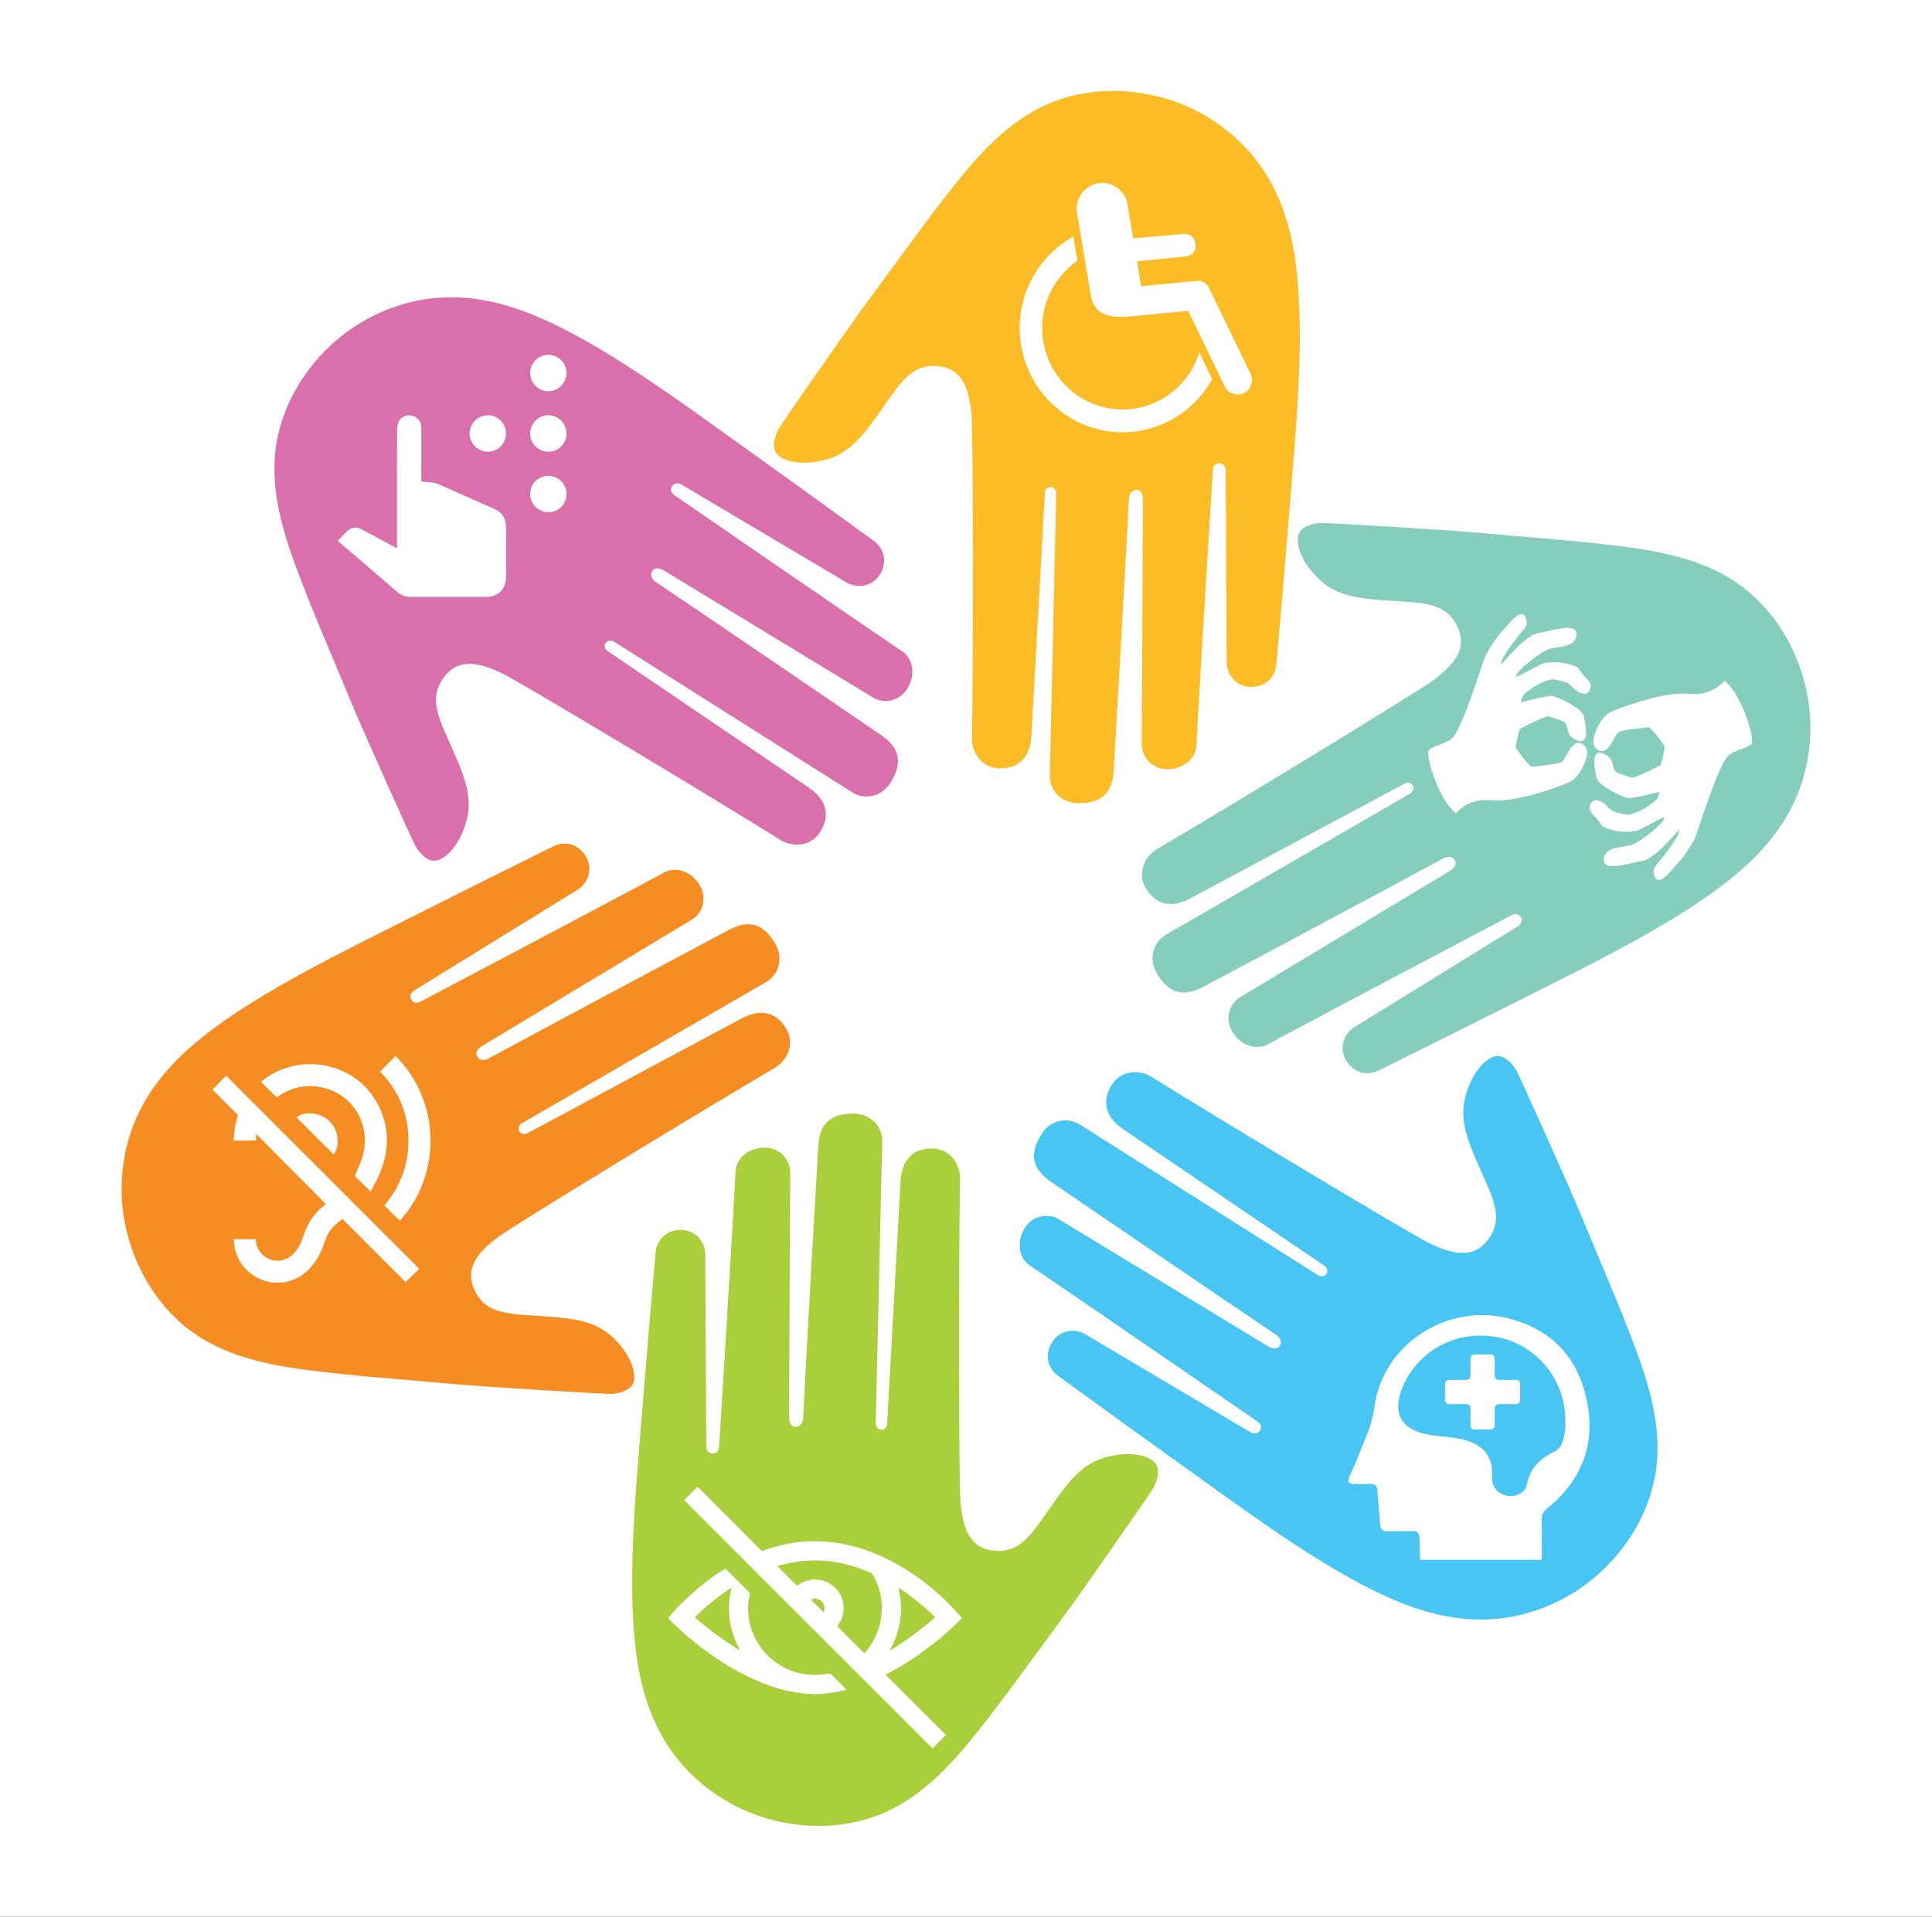 <?xml version="1.0" encoding="UTF-8" standalone="no"?><!DOCTYPE svg PUBLIC "-//W3C//DTD SVG 1.1//EN" "http://www.w3.org/Graphics/SVG/1.1/DTD/svg11.dtd"><svg width="100%" height="100%" viewBox="0 0 2500 2481" version="1.1" xmlns="http://www.w3.org/2000/svg" xmlns:xlink="http://www.w3.org/1999/xlink" xml:space="preserve" xmlns:serif="http://www.serif.com/" style="fill-rule:evenodd;clip-rule:evenodd;stroke-linejoin:round;stroke-miterlimit:2;"><rect x="0" y="0" width="2500" height="2481" fill="#333333" stroke="none"/><rect id="Artboard1" x="0" y="0" width="2500" height="2480.77" style="fill:none;"/><clipPath id="_clip1"><rect id="Artboard11" serif:id="Artboard1" x="0" y="0" width="2500" height="2480.77"/></clipPath><g clip-path="url(#_clip1)"><rect x="-0" y="-9.615" width="2500" height="2500" style="fill:#fff;fill-rule:nonzero;"/><path d="M880.386,1591.76c18.652,-0.321 32.207,14.419 32.207,32.206l1.366,247.566c-0,5.795 3.451,9.513 7.937,9.625c6.073,0.154 8.372,-3.807 8.664,-9.625c0,0 16.645,-266.756 21.281,-355.625c0.894,-17.135 17.329,-31.035 38.518,-30.59c17.957,0.378 32.451,14.693 32.204,32.652l-1.54,315.948c-0.09,6.492 2.611,12.684 8.201,12.773c5.915,0.094 9.646,-4.835 9.954,-11.031c4.456,-89.807 19.671,-352.332 19.671,-352.332c1.716,-27.551 14.311,-42.1 44.99,-42.103c24.62,-0.004 38.182,18.212 37.74,36.303c-0,0 -6.201,273.333 -8.364,364.442c-0.107,4.53 2.959,8.373 7.49,8.433c3.981,0.053 7.014,-3.311 7.246,-7.593c4.323,-80.01 17.418,-315.037 17.418,-315.037c1.886,-26.112 15.402,-41.892 41.43,-41.407c22.846,0.426 35.789,20.655 35.467,38.664c-1.788,100.415 -1.761,397.996 0.718,420.303c2.984,26.86 8.455,56.205 40.289,61.18c31.832,4.974 47.792,-15.607 66.828,-42.701c27.594,-39.277 45.45,-67.151 78.279,-77.1c32.828,-9.947 58.691,-2.984 66.65,6.964c7.958,9.947 0,27.854 -2.985,32.827c-2.984,4.974 -89.025,129.82 -120.859,172.597c-35.58,47.811 -69.915,96.575 -107.086,143.185c-33.815,42.401 -72.919,84.966 -124.79,105.819c-57.375,23.063 -125.035,18.702 -180.61,-7.372c-20.524,-9.628 -39.626,-22.246 -56.507,-37.379c-36.314,-32.55 -57.867,-71.863 -70.173,-118.305c-25.327,-95.572 -10.444,-241.061 -1.05,-358.57c5.474,-68.48 11.299,-136.933 17.336,-205.366c1.468,-16.626 13.632,-29.035 32.08,-29.351Z" style="fill:#a9cf3a;fill-rule:nonzero;"/><path d="M1619.61,889.01c-18.652,0.32 -32.207,-14.419 -32.207,-32.205l-1.367,-247.566c-0,-5.796 -3.45,-9.513 -7.936,-9.626c-6.073,-0.153 -8.372,3.808 -8.664,9.626c-0,-0 -16.645,266.755 -21.281,355.622c-0.894,17.137 -17.329,31.035 -38.518,30.59c-17.957,-0.376 -32.451,-14.691 -32.204,-32.65l1.54,-315.947c0.089,-6.491 -2.611,-12.684 -8.201,-12.773c-5.915,-0.095 -9.646,4.834 -9.954,11.032c-4.457,89.806 -19.671,352.328 -19.671,352.328c-1.716,27.553 -14.312,42.1 -44.99,42.105c-24.62,0.004 -38.184,-18.213 -37.74,-36.303c0,-0 6.201,-273.332 8.364,-364.44c0.107,-4.532 -2.959,-8.375 -7.49,-8.435c-3.981,-0.053 -7.014,3.312 -7.246,7.595c-4.323,80.01 -17.418,315.035 -17.418,315.035c-1.887,26.112 -15.402,41.891 -41.43,41.406c-22.846,-0.425 -35.789,-20.654 -35.467,-38.663c1.788,-100.415 1.761,-397.996 -0.718,-420.303c-2.984,-26.859 -8.455,-56.205 -40.289,-61.179c-31.832,-4.974 -47.792,15.606 -66.828,42.701c-27.594,39.278 -45.45,67.151 -78.279,77.099c-32.828,9.949 -58.691,2.985 -66.65,-6.964c-7.959,-9.947 -0,-27.854 2.984,-32.827c2.985,-4.974 89.026,-129.82 120.86,-172.597c35.58,-47.811 69.915,-96.575 107.086,-143.183c33.815,-42.402 72.917,-84.968 124.79,-105.819c57.375,-23.064 125.035,-18.704 180.61,7.37c20.524,9.629 39.626,22.246 56.507,37.379c36.314,32.551 57.865,71.865 70.173,118.305c25.326,95.573 10.444,241.062 1.05,358.57c-5.474,68.481 -11.299,136.933 -17.336,205.367c-1.468,16.624 -13.632,29.034 -32.08,29.35Z" style="fill:#fcbc26;fill-rule:nonzero;"/><path d="M1139.21,742.586c-9.332,16.152 -28.949,20.178 -44.194,11.015l-212.901,-126.351c-4.967,-2.985 -9.931,-1.942 -12.339,1.845c-3.258,5.126 -1.047,9.138 3.788,12.384c-0,-0 220.071,151.674 293.854,201.425c14.227,9.592 17.675,30.837 6.38,48.77c-9.574,15.197 -29.309,20.247 -44.575,10.784l-270.015,-164.064c-5.518,-3.421 -12.217,-4.296 -15.173,0.45c-3.127,5.021 -0.825,10.757 4.329,14.214c74.68,50.078 291.86,198.345 291.86,198.345c22.731,15.663 28.712,33.953 12.914,60.251c-12.679,21.105 -35.279,23.346 -50.557,13.647c0,0 -231.087,-146.11 -308.065,-194.891c-3.828,-2.426 -8.702,-1.779 -11.087,2.075c-2.096,3.385 -0.775,7.718 2.777,10.123c66.352,44.917 261.054,177.203 261.054,177.203c21.41,15.068 27.973,34.782 14.151,56.839c-12.133,19.364 -36.138,20.038 -51.408,10.486c-85.148,-53.258 -340.228,-206.52 -360.624,-215.886c-24.559,-11.275 -52.531,-21.702 -73.191,3.02c-20.66,24.723 -11.242,49.004 2.176,79.276c19.452,43.884 34.146,73.547 25.762,106.809c-8.382,33.261 -27.673,51.844 -40.3,53.541c-12.626,1.697 -23.873,-14.348 -26.6,-19.468c-2.726,-5.12 -65.415,-143.177 -85.682,-192.497c-22.653,-55.123 -46.764,-109.671 -67.568,-165.54c-18.925,-50.825 -35.266,-106.267 -26.42,-161.468c9.785,-61.059 48.375,-116.805 99.35,-151.01c18.825,-12.632 39.48,-22.505 61.147,-29.18c46.605,-14.359 91.402,-12.58 137.547,0.792c94.964,27.521 212,115.22 307.881,183.8c55.877,39.968 111.549,80.22 167.095,120.645c13.495,9.821 17.865,26.64 8.634,42.616Z" style="fill:#d96fab;fill-rule:nonzero;"/><path d="M1360.78,1738.18c9.332,-16.151 28.949,-20.178 44.194,-11.015l212.901,126.35c4.967,2.985 9.931,1.942 12.339,-1.844c3.258,-5.127 1.047,-9.137 -3.789,-12.385c0.001,0 -220.07,-151.672 -293.854,-201.424c-14.226,-9.592 -17.674,-30.838 -6.379,-48.771c9.573,-15.197 29.309,-20.247 44.575,-10.784l270.015,164.065c5.518,3.42 12.217,4.295 15.173,-0.45c3.127,-5.021 0.824,-10.758 -4.329,-14.213c-74.68,-50.08 -291.86,-198.348 -291.86,-198.348c-22.731,-15.664 -28.712,-33.952 -12.915,-60.25c12.68,-21.105 35.28,-23.346 50.558,-13.647c-0,-0 231.087,146.108 308.065,194.892c3.828,2.426 8.701,1.778 11.087,-2.075c2.096,-3.385 0.774,-7.717 -2.777,-10.122c-66.352,-44.919 -261.054,-177.207 -261.054,-177.207c-21.41,-15.067 -27.974,-34.78 -14.151,-56.838c12.133,-19.363 36.138,-20.037 51.408,-10.485c85.148,53.258 340.228,206.518 360.625,215.885c24.559,11.277 52.53,21.703 73.192,-3.019c20.66,-24.723 11.241,-49.004 -2.178,-79.276c-19.451,-43.884 -34.145,-73.548 -25.762,-106.809c8.383,-33.261 27.675,-51.844 40.301,-53.541c12.625,-1.698 23.874,14.347 26.6,19.467c2.726,5.12 65.415,143.178 85.682,192.496c22.653,55.125 46.764,109.674 67.567,165.543c18.926,50.824 35.267,106.266 26.421,161.467c-9.786,61.059 -48.375,116.805 -99.351,151.01c-18.824,12.632 -39.479,22.507 -61.145,29.18c-46.605,14.359 -91.404,12.582 -137.549,-0.792c-94.964,-27.521 -212,-115.219 -307.881,-183.8c-55.877,-39.966 -111.549,-80.219 -167.095,-120.644c-13.495,-9.822 -17.865,-26.64 -8.634,-42.616Z" style="fill:#49c5f3;fill-rule:nonzero;"/><path d="M757.628,1107.54c9.977,15.762 4.442,35.006 -10.749,44.26l-210.711,129.966c-4.949,3.015 -6.329,7.896 -4.092,11.786c3.029,5.266 7.608,5.168 12.728,2.391c-0,0 236.471,-124.567 314.777,-166.842c15.099,-8.151 35.519,-1.348 46.164,16.979c9.02,15.532 4.336,35.357 -11.13,44.49l-270.622,163.06c-5.59,3.3 -9.474,8.828 -6.642,13.648c2.997,5.102 9.148,5.723 14.6,2.762c79.013,-42.917 311.125,-166.505 311.125,-166.505c24.423,-12.868 43.4,-9.68 59.364,16.517c12.813,21.024 4.311,42.084 -11.369,51.118c0,-0 -236.655,136.908 -315.586,182.462c-3.925,2.265 -5.612,6.883 -3.306,10.784c2.027,3.427 6.477,4.267 10.256,2.236c70.578,-37.934 278.104,-149.025 278.104,-149.025c23.281,-11.974 43.79,-8.641 56.916,13.839c11.523,19.732 0.98,41.31 -14.566,50.405c-86.686,50.714 -340.808,205.557 -358.569,219.28c-21.385,16.522 -43.601,36.462 -31.287,66.236c12.313,29.773 38.193,32.696 71.236,34.856c47.897,3.132 80.992,3.879 106.567,26.739c25.574,22.86 33.084,48.571 28.729,60.543c-4.356,11.972 -23.787,14.491 -29.589,14.531c-5.8,0.039 -157.182,-8.489 -210.275,-13.42c-59.342,-5.513 -118.85,-9.465 -177.993,-16.96c-53.804,-6.819 -110.499,-18.068 -155.293,-51.519c-49.548,-37 -81.024,-97.05 -87.67,-158.076c-2.455,-22.536 -1.618,-45.415 2.523,-67.705c8.906,-47.946 31.267,-86.805 64.526,-121.478c68.442,-71.351 200.435,-134.333 305.675,-187.446c61.331,-30.952 122.82,-61.591 184.404,-92.037c14.961,-7.398 31.887,-3.465 41.755,12.125Z" style="fill:#f58d22;fill-rule:nonzero;"/><path d="M1742.37,1373.23c-9.976,-15.762 -4.441,-35.006 10.749,-44.261l210.714,-129.966c4.948,-3.015 6.328,-7.895 4.09,-11.785c-3.029,-5.266 -7.608,-5.169 -12.728,-2.391c0,-0 -236.471,124.567 -314.777,166.842c-15.099,8.151 -35.519,1.348 -46.164,-16.98c-9.02,-15.531 -4.336,-35.357 11.13,-44.489l270.624,-163.06c5.59,-3.301 9.473,-8.828 6.641,-13.648c-2.998,-5.102 -9.148,-5.723 -14.6,-2.762c-79.014,42.917 -311.126,166.504 -311.126,166.504c-24.424,12.869 -43.4,9.68 -59.364,-16.516c-12.813,-21.025 -4.311,-42.085 11.369,-51.118c-0,0 236.653,-136.908 315.586,-182.462c3.925,-2.265 5.612,-6.883 3.306,-10.784c-2.026,-3.427 -6.477,-4.267 -10.255,-2.237c-70.579,37.933 -278.106,149.026 -278.106,149.026c-23.281,11.974 -43.789,8.64 -56.915,-13.839c-11.523,-19.732 -0.981,-41.31 14.566,-50.405c86.686,-50.715 340.809,-205.557 358.57,-219.28c21.385,-16.521 43.6,-36.461 31.286,-66.235c-12.313,-29.774 -38.192,-32.696 -71.235,-34.856c-47.898,-3.133 -80.993,-3.88 -106.568,-26.739c-25.574,-22.86 -33.084,-48.571 -28.729,-60.544c4.355,-11.971 23.787,-14.491 29.589,-14.53c5.8,-0.038 157.182,8.489 210.276,13.42c59.342,5.512 118.85,9.464 177.994,16.959c53.803,6.819 110.498,18.069 155.292,51.519c49.548,37 81.024,97.05 87.67,158.076c2.455,22.536 1.618,45.415 -2.522,67.705c-8.907,47.946 -31.269,86.805 -64.527,121.476c-68.443,71.353 -200.435,134.335 -305.675,187.448c-61.331,30.952 -122.821,61.591 -184.403,92.037c-14.963,7.398 -31.889,3.465 -41.758,-12.125Z" style="fill:#85cdbd;fill-rule:nonzero;"/><path d="M1848.27,972.465c0.974,-6.241 21.009,-8.645 30.344,-16.617c13.69,-11.692 40.186,-100.155 43.531,-106.938c4.269,-8.689 14.294,-24.167 20.883,-31.06c9.713,-10.147 28.816,-38.441 32.637,-12.551c0.295,6.934 -5.804,10.687 -11.962,18.895c-10.279,13.682 -22.818,30.292 -21.224,35.792c8.794,-9.245 32.819,-39.31 49.695,-41.098c13.757,-1.468 53.021,-16.5 47.386,5.753c-3.542,13.995 -24.986,11.692 -35.674,15.555c-12.733,4.607 -44.325,30.359 -42.157,35.623c9.511,-2.818 31.022,-17.021 37.99,-17.95c10.089,-1.349 24.265,-1.931 41.065,5.61c1.737,0.785 4.285,5.415 7.726,9.936c5.198,6.841 13.898,10.663 8.193,20.481c-4.797,8.259 -15.552,3.012 -24.068,-6.841c-6.331,-7.339 -29.98,-8.132 -25.147,-8.03c3.126,0.066 -11.404,1.594 -24.809,11.388c-8.486,6.192 -13.475,8.005 -14.42,18.381c12.324,-2.995 26.015,-7.069 39.562,-8.334c3.687,-0.346 39.813,15.461 41.715,26.868c0.821,4.875 11.645,45.298 -14.881,27.575c-7.394,-4.943 -4.77,-13.825 -9.747,-19.68c-2.324,-2.733 -17.12,-6.698 -20.887,-7.997c-2.851,-0.987 -20.136,6.993 -37.103,15.968c-2.557,6.251 -4.425,15.725 -5.69,24.439c5.04,7.195 11.472,16.718 20.156,24.723c19.532,-2.158 37.395,-3.356 40.871,-7.582c4.273,-5.189 10.869,-22.043 18.326,-23.089c7.968,-1.114 13.274,5.221 13.067,12.501c-0.345,11.997 -10.645,31.542 -21.654,37.413c-7.234,3.862 -66.823,26.917 -99.663,24.125c-19.342,-1.644 -34.223,1.822 -48.551,16.804c-21.527,-17.748 -37.357,-68.337 -35.51,-80.063Zm383.353,-91.407c-14.332,14.981 -29.213,18.448 -48.56,16.812c-32.832,-2.801 -92.42,20.254 -99.663,24.116c-11.004,5.882 -21.299,25.427 -21.649,37.413c-0.207,7.28 5.103,13.615 13.066,12.51c7.462,-1.046 14.054,-17.9 18.331,-23.096c3.475,-4.227 21.333,-5.417 40.871,-7.575c8.675,8.005 15.112,17.52 20.152,24.716c-1.265,8.714 -3.133,18.187 -5.69,24.437c-16.965,8.984 -34.252,16.965 -37.112,15.978c-3.763,-1.299 -18.55,-5.273 -20.874,-8.005c-4.981,-5.846 -2.354,-14.729 -9.751,-19.673c-26.532,-17.723 -15.704,22.7 -14.881,27.568c1.907,11.405 38.027,27.212 41.706,26.867c13.551,-1.265 27.251,-5.34 39.571,-8.333c-0.941,10.375 -5.935,12.188 -14.429,18.388c-13.403,9.794 -27.931,11.313 -24.81,11.38c4.846,0.109 -18.806,-0.691 -25.137,-8.022c-8.513,-9.861 -19.271,-15.108 -24.071,-6.841c-5.698,9.81 2.998,13.64 8.194,20.481c3.447,4.522 5.994,9.154 7.728,9.937c16.795,7.534 30.975,6.952 41.064,5.61c6.969,-0.936 28.475,-15.133 37.982,-17.951c2.177,5.264 -29.415,31.01 -42.157,35.615c-10.679,3.864 -32.123,1.561 -35.67,15.556c-5.628,22.253 33.629,7.22 47.386,5.762c16.88,-1.798 40.896,-31.854 49.703,-41.107c1.591,5.508 -10.944,22.118 -21.223,35.8c-6.171,8.199 -12.257,11.954 -11.962,18.897c3.808,25.888 22.92,-2.405 32.628,-12.553c6.593,-6.901 16.615,-22.371 20.892,-31.06c3.341,-6.782 29.836,-95.246 43.523,-106.947c9.343,-7.963 29.369,-10.375 30.352,-16.609c1.835,-11.735 -13.987,-62.323 -35.51,-80.071Z" style="fill:#fff;fill-rule:nonzero;"/><path d="M1618.11,483.61l-53.029,-109.586c-0.384,-1.096 -1.889,-3.786 -1.913,-3.763c-2.913,-4.138 -7.692,-6.851 -13.136,-6.851c-0.024,0 -0.049,0.008 -0.076,0.008l0.004,-0.033l-73.317,7.036l-5.398,-32.315c-0,0 61.257,-5.972 61.428,-5.996c10.779,-1.336 14.285,-6.299 14.533,-14.271c0.265,-8.141 -6.043,-14.945 -14.076,-15.218l-66.837,5.812l-7.296,-43.772c-3.046,-18.242 -20.136,-30.545 -38.135,-27.447c-18.022,3.09 -30.159,20.38 -27.109,38.622l18.344,109.939c5.895,19.749 19.111,26.016 48.281,23.91l77.13,-7.396l47.337,97.835c3.215,6.645 9.798,10.511 16.65,10.511c2.733,0 5.507,-0.616 8.132,-1.922c9.188,-4.547 12.973,-15.793 8.483,-25.103Z" style="fill:#fff;fill-rule:nonzero;"/><path d="M1452.66,529.966c-57.39,0 -104.079,-47.292 -104.079,-105.4c0,-36.181 18.075,-68.137 45.555,-87.116l-5.206,-31.291c-41.345,22.926 -69.466,67.385 -69.466,118.407c-0,74.374 59.752,134.89 133.196,134.89c49.643,0 93.016,-27.665 115.918,-68.586l-16.69,-34.669c-13.297,42.69 -52.732,73.765 -99.228,73.765Z" style="fill:#fff;fill-rule:nonzero;"/><path d="M1145.95,2167.43c26.096,26.098 52.128,52.129 78.04,78.041c-5.858,5.858 -11.644,11.646 -17.309,17.312c-107.001,-107.001 -214.194,-214.195 -321.308,-321.308c5.624,-5.625 11.417,-11.416 17.452,-17.452c0.247,0.343 0.505,0.832 0.877,1.205c27.021,27.038 54.056,54.063 81.063,81.116c0.75,0.751 1.311,0.877 2.316,0.514c11.887,-4.314 24.07,-7.545 36.544,-9.628c12.06,-2.014 24.221,-2.974 36.437,-2.46c7.026,0.296 14.066,0.899 21.033,1.858c28.948,3.987 55.728,14.231 81.028,28.6c17.542,9.961 33.828,21.688 49.077,34.89c11.748,10.171 22.686,21.122 32.55,33.137c0.282,0.344 0.555,0.695 0.915,1.148c-29.145,29.443 -62.012,53.776 -98.715,73.027Zm-27.524,-27.775c0.374,-0.4 0.844,-0.861 1.264,-1.364c1.295,-1.548 2.637,-3.063 3.843,-4.68c9.398,-12.593 15.167,-26.642 16.99,-42.296c1.073,-9.206 0.69,-18.336 -1.195,-27.392c-2.011,-9.664 -5.643,-18.709 -10.757,-27.153c-0.236,-0.389 -0.638,-0.779 -1.053,-0.944c-5.493,-2.192 -10.936,-4.543 -16.525,-6.467c-14.832,-5.106 -30.04,-8.474 -45.74,-9.525c-8.745,-0.585 -17.467,-0.464 -26.173,0.382c-9.098,0.884 -18.082,2.47 -26.907,4.89c-2.187,0.599 -4.377,1.185 -6.366,1.724c8.538,8.538 17.029,17.03 25.534,25.535c14.724,-11.83 34.407,-10.247 47.082,0.493c7.227,6.123 11.623,13.915 12.91,23.327c1.459,10.664 -1.391,20.191 -7.911,28.465c11.705,11.706 23.33,23.33 35.004,35.005Zm44.125,-84.622c6.989,28.423 2.927,55.292 -11.09,81.11c21.079,-12.63 40.431,-27.008 58.609,-42.993c-6.42,-7.9 -41.379,-35.986 -47.519,-38.117Zm-113.27,15.253c5.454,5.454 10.901,10.903 16.32,16.32c2.475,-3.88 1.461,-10.456 -2.36,-14.092c-4.065,-3.869 -9.884,-4.656 -13.96,-2.228Z" style="fill:#fff;fill-rule:nonzero;"/><path d="M864.568,2094.34c15.716,-20.64 53.558,-53.351 74.522,-64.313c0.171,0.278 0.346,0.733 0.661,1.05c9.929,9.955 19.867,19.901 29.825,29.826c0.645,0.641 0.879,1.185 0.667,2.131c-1.737,7.708 -2.55,15.494 -2.054,23.414c0.664,10.584 3.056,20.734 7.469,30.369c8.811,19.242 22.781,33.482 41.848,42.666c7.943,3.825 16.32,6.274 25.07,7.441c7.559,1.009 15.125,0.979 22.688,0.183c2.65,-0.279 5.261,-0.921 7.901,-1.327c0.491,-0.075 1.211,0.017 1.529,0.332c6.856,6.788 13.67,13.618 20.489,20.443c0.055,0.055 0.08,0.139 0.205,0.364c-2.05,0.496 -4.049,1.018 -6.064,1.463c-8.406,1.855 -16.905,3.033 -25.485,3.8c-8.681,0.775 -17.278,0.2 -25.894,-0.747c-19.289,-2.117 -37.661,-7.591 -55.499,-15.031c-19.29,-8.045 -37.435,-18.21 -54.748,-29.869c-22.557,-15.187 -43.663,-32.151 -62.652,-51.673c-0.142,-0.147 -0.276,-0.3 -0.478,-0.522Zm93.12,41.744c-14.028,-25.904 -18.094,-52.822 -10.957,-81.477c-17.361,11.282 -33.148,24.025 -47.716,38.45c18.286,16.07 37.649,30.408 58.673,43.027Z" style="fill:#fff;fill-rule:nonzero;"/><path d="M545.178,623.139c5.792,0.596 11.142,1.076 16.471,1.735c1.666,0.206 3.355,0.707 4.895,1.389c24.199,10.69 48.326,21.538 72.576,32.111c10.819,4.716 15.824,12.762 15.786,24.386c-0.068,21.28 0.023,42.56 -0.032,63.84c-0.043,15.728 -10.224,25.944 -25.929,25.969c-32.402,0.052 -64.806,-0.026 -97.21,0.049c-7.062,0.017 -12.876,-2.257 -18.279,-6.958c-23.792,-20.705 -47.815,-41.145 -71.752,-61.684c-1.476,-1.267 -2.934,-2.558 -4.649,-4.055c4.49,-4.616 8.632,-9.276 13.206,-13.465c4.744,-4.346 11.322,-4.803 16.974,-1.771c14.193,7.615 28.378,15.243 42.57,22.858c1.054,0.566 2.139,1.073 3.9,1.952l0,-4.609c0,-49.897 -0.052,-99.796 0.112,-149.693c0.012,-3.499 0.962,-7.358 2.637,-10.412c3.349,-6.108 10.73,-8.557 17.46,-6.647c6.669,1.892 11.24,7.891 11.251,14.994c0.034,21.891 0.013,43.782 0.013,65.675l-0,4.336Z" style="fill:#fff;fill-rule:nonzero;"/><path d="M709.714,662.854c-13.134,0.027 -23.576,-10.255 -23.618,-23.254c-0.042,-13.334 10.259,-23.72 23.519,-23.712c13.075,0.007 23.428,10.356 23.438,23.428c0.01,13.104 -10.309,23.512 -23.339,23.538Z" style="fill:#fff;fill-rule:nonzero;"/><path d="M654.809,561.5c-0.335,13.136 -11.029,23.443 -23.966,23.096c-13.099,-0.351 -23.45,-11.055 -23.183,-23.971c0.268,-12.856 11.269,-23.459 24.063,-23.187c12.948,0.275 23.412,11.182 23.086,24.062Z" style="fill:#fff;fill-rule:nonzero;"/><path d="M686.096,482.908c-0.026,-13.144 10.255,-23.564 23.353,-23.667c13.02,-0.103 23.584,10.38 23.604,23.42c0.02,13.075 -10.398,23.672 -23.357,23.755c-12.907,0.083 -23.575,-10.542 -23.6,-23.508Z" style="fill:#fff;fill-rule:nonzero;"/><path d="M686.096,560.94c0.025,-12.979 10.668,-23.58 23.597,-23.506c12.962,0.074 23.38,10.664 23.36,23.745c-0.02,13.036 -10.589,23.53 -23.6,23.431c-13.079,-0.1 -23.382,-10.54 -23.357,-23.67Z" style="fill:#fff;fill-rule:nonzero;"/><path d="M542.544,1642.13c-5.917,5.733 -11.841,11.475 -17.704,17.155c-26.906,-26.925 -54.17,-54.207 -81.576,-81.632c-10.123,7.267 -18.278,15.152 -22.081,26.715c-3.173,9.647 -6.869,19.096 -12.655,27.522c-9.865,14.365 -22.698,24.335 -40.337,27.518c-28.438,5.133 -57.977,-14.49 -64.126,-42.989c-0.876,-4.058 -1.204,-8.233 -1.83,-12.663l28.676,0c0.345,7.305 2.729,13.778 7.813,19.103c11.854,12.412 31.003,11.57 42.582,-1.879c5.044,-5.857 8.565,-12.641 10.781,-19.939c5.238,-17.242 14.644,-31.462 29.16,-42.23c0.427,-0.315 0.746,-0.773 0.449,-0.46c-30.097,-30.285 -60.081,-60.455 -90.436,-90.998l0,8.753l-29.006,0c0.629,-6.03 1.03,-12.022 1.946,-17.935c0.636,-4.108 1.839,-8.151 3.066,-12.138c0.63,-2.045 0.366,-3.333 -1.209,-4.88c-9.683,-9.515 -19.238,-19.164 -28.85,-28.753c-0.857,-0.855 -1.817,-1.605 -2.332,-2.056c6.128,-6.268 12.014,-12.29 17.76,-18.166c83.015,83.028 166.355,166.383 249.909,249.952Z" style="fill:#fff;fill-rule:nonzero;"/><path d="M479.665,1542.18c-7.467,-7.32 -14.221,-13.942 -20.587,-20.182c3.252,-7.935 6.992,-15.467 9.478,-23.392c12.043,-38.395 -7.633,-77.65 -45.001,-89.373c-22.444,-7.041 -43.759,-3.932 -63.319,9.524c-0.811,0.559 -1.607,1.141 -2.09,1.484c-6.817,-6.716 -13.543,-13.345 -20.421,-20.12c8.119,-6.945 17.389,-12.338 27.564,-16.185c44.873,-16.971 98.304,-1.221 122.936,43.942c15.615,28.629 16.085,58.372 4.22,88.358c-3.504,8.856 -8.406,17.16 -12.78,25.944Z" style="fill:#fff;fill-rule:nonzero;"/><path d="M517.443,1579.81c-6.734,-6.573 -13.355,-13.038 -20.124,-19.645c21.355,-25.385 32.21,-54.605 31.182,-87.885c-1.028,-33.324 -13.623,-61.808 -36.643,-85.43c6.671,-6.715 13.321,-13.407 19.971,-20.1c58.94,58.38 59.799,153.863 5.614,213.06Z" style="fill:#fff;fill-rule:nonzero;"/><path d="M431.853,1494.22c-16.124,-16.109 -32.172,-32.142 -48.194,-48.15c10.885,-8.452 30.732,-6.372 42.297,4.629c12.114,11.524 14.666,30.981 5.897,43.521Z" style="fill:#fff;fill-rule:nonzero;"/><path d="M1837.55,2018.67c0,0 -0.347,-15.165 -0.74,-27.151c-0.264,-8.062 -2.645,-10.055 -10.245,-9.929c-11.189,0.187 -18.474,0.008 -30.352,0.25c-7.303,0.35 -9.949,-2.542 -10.368,-9.642c-0.842,-14.289 -2.569,-28.523 -3.535,-42.806c-0.449,-6.63 -2.996,-9.489 -9.941,-8.95c-6.986,0.541 -14.048,0.126 -21.076,0.096c-6.282,-0.028 -8.037,-2.971 -5.525,-8.654c3.626,-8.204 7.596,-16.277 10.766,-24.655c8.156,-21.56 18.749,-41.657 21.842,-65.684c10.677,-82.922 96.313,-136.617 176.302,-114.541c54.556,15.058 87.076,50.288 98.658,105.499c11.793,56.216 -6.518,103.534 -51.463,139.851c-4.832,3.904 -7.115,7.775 -6.96,14.114c0.421,17.119 0.143,34.254 0.143,52.202l-157.506,0Zm100.295,-288.023c-51.609,-9.992 -102.024,16.102 -122.357,63.33c-14.887,34.575 -2.844,56.88 34.46,63.063c13.818,2.292 28.082,2.387 41.65,5.579c18.155,4.27 33.77,13.115 38.336,33.419c1.149,5.104 0.629,10.605 0.694,15.925c0.156,12.792 6.902,21.157 19.338,23.802c10.462,2.225 23.592,-3.195 25.732,-14.041c4.175,-21.167 16.177,-33.676 35.028,-42.634c11.331,-5.383 13.354,-18.031 14.668,-29.69c0.439,-3.886 0.07,-7.862 0.07,-11.796c0.057,-51.942 -37.121,-97.18 -87.619,-106.957Z" style="fill:#fff;fill-rule:nonzero;"/><path d="M1875.19,1785.84l22.353,0c2.912,0 5.274,-2.361 5.274,-5.274l-0,-22.351c-0,-2.912 2.361,-5.274 5.273,-5.274l20.825,0c2.913,0 5.274,2.362 5.274,5.274l0,22.351c0,2.913 2.361,5.274 5.274,5.274l22.352,0c2.913,0 5.273,2.361 5.273,5.274l-0,20.826c-0,2.913 -2.36,5.273 -5.273,5.273l-22.352,-0c-2.913,-0 -5.274,2.361 -5.274,5.273l0,22.353c0,2.912 -2.361,5.274 -5.274,5.274l-20.825,-0c-2.912,-0 -5.273,-2.362 -5.273,-5.274l-0,-22.353c-0,-2.912 -2.362,-5.273 -5.274,-5.273l-22.353,-0c-2.912,-0 -5.272,-2.36 -5.272,-5.273l-0,-20.826c-0,-2.913 2.36,-5.274 5.272,-5.274Z" style="fill:#fff;fill-rule:nonzero;"/></g></svg>